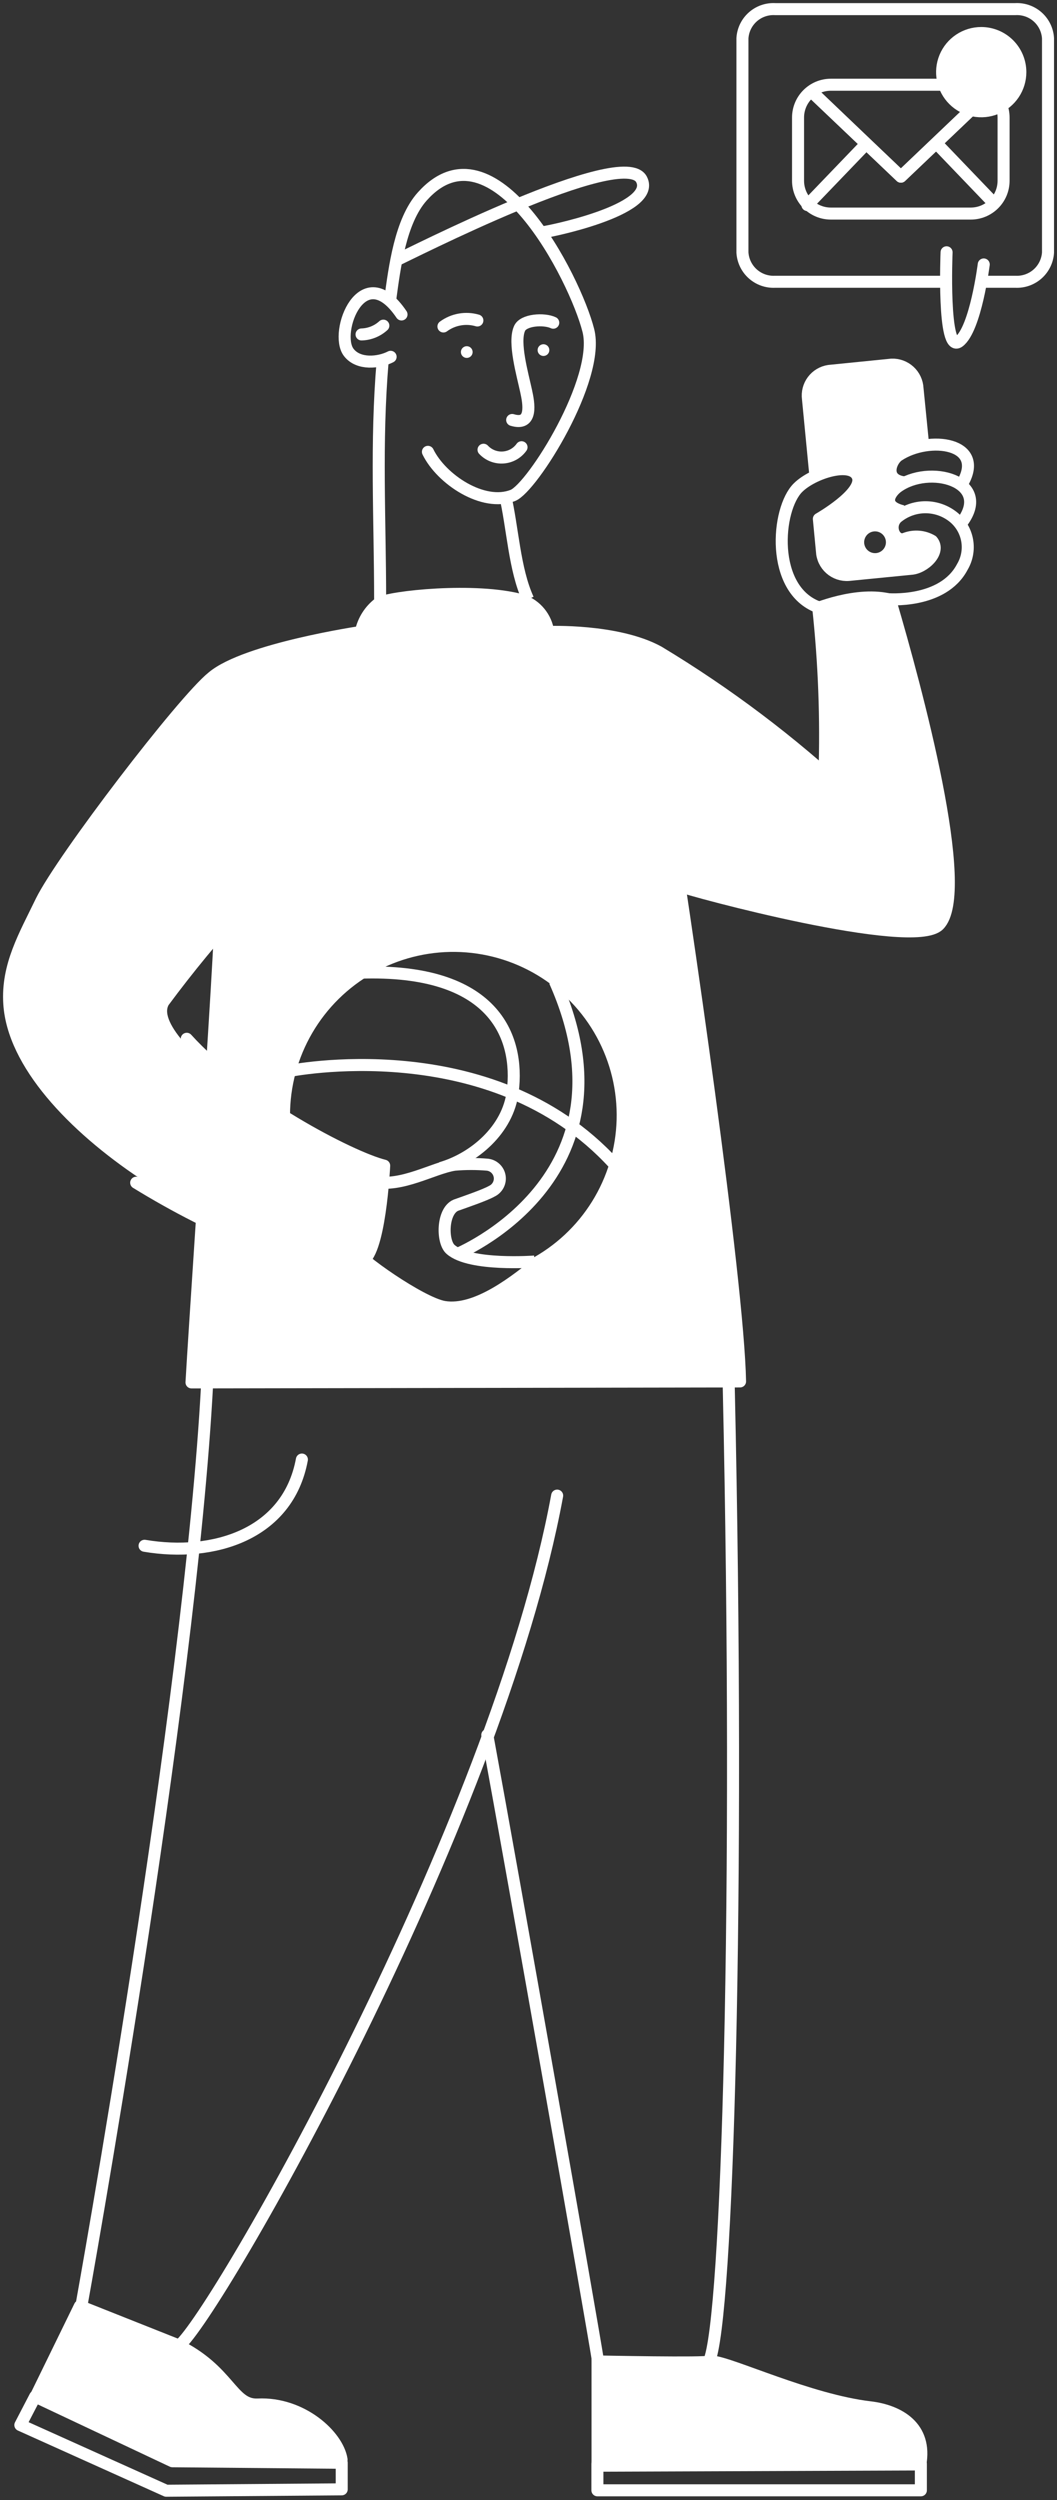 <svg width="233" height="551" viewBox="0 0 233 551" fill="none" xmlns="http://www.w3.org/2000/svg">
<rect x="0" y="0" width="233" height="551" fill="#333333" stroke="none"/>
<path d="M78.436 275.885C80.315 278.349 93.035 287.219 97.902 288.205C105.078 289.406 113.918 282.291 119.184 277.979C124.375 274.803 128.709 270.406 131.81 265.171C134.91 259.935 136.683 254.021 136.974 247.943C137.264 241.866 136.063 235.809 133.475 230.302C130.888 224.795 126.992 220.005 122.128 216.349C117.265 212.693 111.58 210.282 105.571 209.327C99.561 208.372 93.41 208.902 87.652 210.87C81.895 212.838 76.706 216.185 72.539 220.619C68.372 225.053 65.353 230.438 63.745 236.307C62.889 239.491 62.454 242.773 62.451 246.07C62.404 247.004 62.404 247.94 62.451 248.873C68.59 253.002 75.223 256.344 82.194 258.822C82.194 258.822 82.194 259.53 82.194 260.67C82.009 264.704 81.208 275.022 78.436 275.885ZM44.864 266.244C23.766 255.588 3.099 237.662 2.052 221.122C1.498 212.652 5.471 206.03 9.105 198.484C13.725 189.244 40.337 154.41 46.866 149.204C54.227 143.044 79.545 139.287 79.545 139.287C80.072 136.759 81.493 134.506 83.549 132.942L84.011 132.726C94.252 130.446 104.854 130.31 115.15 132.326C115.343 132.36 115.529 132.422 115.704 132.511C117.066 133.112 118.252 134.049 119.152 135.234C120.051 136.419 120.635 137.814 120.848 139.287C120.848 139.287 136.032 138.671 145.149 143.66C158.179 151.512 170.431 160.588 181.739 170.764C182.135 158.53 181.682 146.284 180.384 134.112C185.267 132.16 190.572 131.502 195.784 132.203H196.338V132.634C201.882 151.576 214.172 196.698 206.934 203.874C201.39 209.418 154.574 196.914 149.8 195.281C155.313 232.056 162.797 286.634 163.136 304.467H160.641L45.665 304.652H42.215C42.492 299.632 43.509 284.201 44.648 266.768L44.864 266.244ZM48.221 205.507C43.933 210.342 39.903 215.401 36.148 220.66C33.868 224.51 38.95 230.794 46.589 237.138C47.451 223.525 48.191 211.636 48.437 205.722L48.221 205.507Z" fill="white"/>
<path d="M213.986 18.674H183.155C179.158 18.674 175.917 21.914 175.917 25.912V39.833C175.917 43.831 179.158 47.071 183.155 47.071H213.986C217.984 47.071 221.224 43.831 221.224 39.833V25.912C221.224 21.914 217.984 18.674 213.986 18.674Z" stroke="white" stroke-width="2.649" stroke-linecap="round" stroke-linejoin="round"/>
<path d="M179.306 20.522L198.587 38.94L218.853 19.629" stroke="white" stroke-width="2.649" stroke-linecap="round" stroke-linejoin="round"/>
<path d="M179.244 20.553L198.587 38.94L218.853 19.629" stroke="white" stroke-width="2.649" stroke-linecap="round" stroke-linejoin="round"/>
<path d="M177.981 45.192L190.855 31.794" stroke="white" stroke-width="2.649" stroke-linecap="round" stroke-linejoin="round"/>
<path d="M218.883 44.576L206.625 31.794" stroke="white" stroke-width="2.649" stroke-linecap="round" stroke-linejoin="round"/>
<path d="M208.288 62.101H170.866C169.059 62.194 167.289 61.57 165.939 60.365C164.59 59.159 163.77 57.47 163.659 55.664V8.448C163.762 6.639 164.58 4.945 165.931 3.738C167.282 2.531 169.057 1.91 170.866 2.011H223.812C225.621 1.91 227.396 2.531 228.747 3.738C230.098 4.945 230.915 6.639 231.019 8.448V55.664C230.908 57.47 230.088 59.159 228.739 60.365C227.389 61.57 225.619 62.194 223.812 62.101H216.635" stroke="white" stroke-width="2.649" stroke-linecap="round" stroke-linejoin="round"/>
<path d="M216.851 58.282C216.851 58.282 215.064 72.511 211.399 75.284C207.734 78.055 208.658 55.602 208.658 55.602" stroke="white" stroke-width="2.649" stroke-linecap="round" stroke-linejoin="round"/>
<path d="M191.81 530.57C198.216 531.34 204.13 534.882 202.898 542.89H131.719V519.574C131.719 519.882 131.719 520.128 131.719 520.344C131.719 520.56 154.08 520.806 156.02 520.344H156.914C161.195 520.806 178.381 528.999 191.81 530.57Z" fill="white"/>
<path d="M75.294 542.089V542.797L37.995 542.458L7.75 528.198L17.482 508.271H17.852L38.796 516.586L39.319 516.833C50.438 522.5 50.993 530.077 56.691 529.8C66.547 529.492 74.493 536.822 75.294 542.089Z" fill="white"/>
<path d="M205.455 119.082C204.569 118.563 203.578 118.249 202.554 118.164C201.531 118.078 200.501 118.224 199.541 118.589C197.355 119.513 195.63 115.971 197.693 113.969C198.109 113.584 198.563 113.244 199.049 112.952V112.675C194.152 111.505 196.277 108.517 197.848 107.347C198.373 106.971 198.929 106.641 199.511 106.361V106.361C194.767 105.776 196.431 101.526 198.155 100.417C199.77 99.378 201.568 98.657 203.453 98.292L202.19 85.571C202.159 84.851 201.985 84.144 201.68 83.491C201.375 82.838 200.944 82.251 200.412 81.765C199.88 81.279 199.257 80.902 198.579 80.657C197.901 80.411 197.182 80.302 196.461 80.335L182.663 81.721C181.238 81.935 179.954 82.701 179.09 83.854C178.225 85.007 177.849 86.453 178.043 87.881L179.799 104.76V104.975C183.587 103.158 188.238 102.48 189.039 105.16C190.332 108.702 180.445 114.4 180.445 114.4L181.185 121.484C181.22 122.204 181.397 122.91 181.706 123.562C182.015 124.214 182.449 124.798 182.985 125.282C183.52 125.765 184.145 126.138 184.824 126.38C185.504 126.621 186.224 126.727 186.944 126.689L200.712 125.334C203.699 125.057 207.519 121.484 205.455 119.082ZM192.889 121.915C192.414 121.915 191.949 121.774 191.554 121.51C191.159 121.246 190.851 120.871 190.669 120.432C190.487 119.993 190.44 119.51 190.532 119.044C190.625 118.578 190.854 118.15 191.19 117.814C191.526 117.478 191.954 117.249 192.42 117.157C192.886 117.064 193.369 117.111 193.808 117.293C194.247 117.475 194.622 117.783 194.886 118.178C195.15 118.573 195.291 119.038 195.291 119.513C195.291 120.15 195.038 120.761 194.587 121.212C194.137 121.662 193.526 121.915 192.889 121.915Z" fill="white"/>
<path d="M181.739 170.764C182.148 158.427 181.685 146.076 180.353 133.804" stroke="white" stroke-width="2.649" stroke-linecap="round" stroke-linejoin="round"/>
<path d="M196.584 132.264C188.976 130.139 179.028 134.513 179.028 134.513" stroke="white" stroke-width="2.649" stroke-miterlimit="10"/>
<path d="M119.183 277.825C113.916 282.137 105.077 289.251 97.9 288.05C92.726 287.157 78.62 277.147 78.219 275.484" stroke="white" stroke-width="2.649" stroke-miterlimit="10"/>
<path d="M44.648 266.799C43.508 284.232 42.492 299.663 42.214 304.683L163.135 304.467C162.704 282.107 151.031 201.811 146.134 171.504" stroke="white" stroke-width="2.649" stroke-linecap="round" stroke-linejoin="round"/>
<path d="M48.436 205.845C48.19 211.759 47.45 223.679 46.588 237.261" stroke="white" stroke-width="2.649" stroke-linecap="round" stroke-linejoin="round"/>
<path d="M39.504 516.956C47.605 510.365 109.39 402.596 122.818 329.631" stroke="white" stroke-width="2.649" stroke-miterlimit="10" stroke-linecap="round"/>
<path d="M45.664 304.929C41.968 375.338 17.944 508.209 17.944 508.209" stroke="white" stroke-width="2.649" stroke-miterlimit="10" stroke-linecap="round"/>
<path d="M107.418 382.391C113.208 413.838 130.21 510.18 131.842 520.467C131.842 520.467 155.99 520.96 156.298 520.467C160.363 511.597 163.135 417.503 160.64 305.576" stroke="white" stroke-width="2.649" stroke-miterlimit="10" stroke-linecap="round"/>
<path d="M179.737 104.79L178.105 87.912C177.911 86.484 178.287 85.037 179.151 83.884C180.016 82.731 181.3 81.965 182.725 81.752L196.523 80.366C197.975 80.307 199.392 80.824 200.465 81.805C201.538 82.785 202.18 84.15 202.252 85.602L203.545 98.599" stroke="white" stroke-width="2.649" stroke-miterlimit="10"/>
<path d="M212.139 115.016C218.699 106.084 204.839 102.203 197.817 107.347C196.246 108.517 194.121 111.505 199.018 112.675" stroke="white" stroke-width="2.649" stroke-miterlimit="10"/>
<path d="M211.984 106.792C217.62 97.552 204.777 95.889 198.031 100.386C196.368 101.494 194.643 105.745 199.387 106.33" stroke="white" stroke-width="2.649" stroke-miterlimit="10"/>
<path d="M195.507 132.048C195.507 132.048 207.827 133.187 212.139 124.933C213.163 123.202 213.542 121.164 213.209 119.18C212.877 117.197 211.854 115.394 210.322 114.091C208.553 112.607 206.317 111.794 204.008 111.794C201.699 111.794 199.463 112.607 197.694 114.091C195.63 116.093 197.355 119.635 199.542 118.711C200.502 118.346 201.531 118.201 202.555 118.286C203.578 118.371 204.569 118.685 205.455 119.204C207.519 121.637 203.7 125.179 200.835 125.364L187.068 126.719C186.335 126.774 185.599 126.68 184.903 126.444C184.208 126.209 183.566 125.836 183.018 125.347C182.469 124.859 182.024 124.265 181.709 123.601C181.394 122.938 181.216 122.217 181.185 121.483L180.507 114.369C180.507 114.369 190.394 108.732 189.101 105.129C187.807 101.525 179.245 104.174 175.918 107.469C171.144 112.182 169.758 129.923 180.384 133.834" stroke="white" stroke-width="2.649" stroke-linejoin="round"/>
<path d="M149.553 195.189C152.232 196.297 201.235 209.541 206.933 203.874C214.171 196.698 201.882 151.514 196.338 132.634" stroke="white" stroke-width="2.649" stroke-miterlimit="10"/>
<path d="M82.316 260.423C88.476 261.809 95.652 257.343 100.272 256.696C102.66 256.497 105.061 256.497 107.449 256.696C108.116 256.772 108.74 257.063 109.226 257.526C109.712 257.989 110.034 258.598 110.142 259.261C110.25 259.923 110.139 260.603 109.825 261.196C109.511 261.79 109.012 262.265 108.404 262.548C106.894 263.411 102.644 264.858 100.488 265.628C97.408 266.953 97.408 273.79 99.348 275.392C103.63 279.119 117.828 278.041 117.828 278.041" stroke="white" stroke-width="2.649" stroke-miterlimit="10"/>
<path d="M66.547 321.684C63.467 338.285 46.989 343.244 31.866 340.687" stroke="white" stroke-width="2.649" stroke-miterlimit="10" stroke-linecap="round"/>
<path d="M157.037 520.497C161.195 520.805 178.381 528.998 191.81 530.569C198.247 531.339 204.377 534.943 202.867 543.166L131.904 543.443" stroke="white" stroke-width="2.649" stroke-linecap="round" stroke-linejoin="round"/>
<path d="M131.689 548.864H202.991V543.012H131.689V548.864Z" stroke="white" stroke-width="2.649" stroke-linecap="round" stroke-linejoin="round"/>
<path d="M131.719 519.697V542.951" stroke="white" stroke-width="2.649" stroke-miterlimit="10"/>
<path d="M4.484 534.48L36.64 548.956L75.324 548.648V542.796L37.995 542.458L7.749 528.197L4.484 534.48Z" stroke="white" stroke-width="2.649" stroke-linecap="round" stroke-linejoin="round"/>
<path d="M75.294 542.089C74.493 536.822 66.547 529.492 56.814 529.954C51.023 530.231 50.654 522.439 38.919 516.741L17.605 508.271L7.873 528.198" stroke="white" stroke-width="2.649" stroke-linecap="round" stroke-linejoin="round"/>
<path d="M62.605 249.242C62.605 248.133 62.605 246.994 62.605 245.823C62.601 239.21 64.354 232.714 67.684 227.001C71.015 221.287 75.804 216.561 81.56 213.306C87.317 210.051 93.835 208.384 100.448 208.475C107.061 208.566 113.531 210.412 119.196 213.824C124.861 217.237 129.517 222.093 132.689 227.896C135.861 233.699 137.435 240.24 137.249 246.851C137.063 253.462 135.124 259.904 131.631 265.52C128.137 271.135 123.215 275.722 117.367 278.81" stroke="white" stroke-width="2.649" stroke-miterlimit="10"/>
<path d="M63.498 236.091C63.498 236.091 108.219 226.851 135.323 256.481" stroke="white" stroke-width="2.649" stroke-miterlimit="10"/>
<path d="M100.52 276.5C100.52 276.5 141.73 259.838 122.295 216.256" stroke="white" stroke-width="2.649" stroke-miterlimit="10"/>
<path d="M97.193 257.434C104.523 255.278 111.977 248.995 113.024 240.587C114.533 228.513 108.958 213.36 79.359 214.376" stroke="white" stroke-width="2.649" stroke-miterlimit="10"/>
<path d="M73.015 180.343C59.341 192.52 46.956 206.072 36.055 220.783C30.265 230.578 72.245 256.173 82.317 258.575C82.317 258.575 81.916 275.792 78.097 275.946C54.227 276.901 3.715 247.364 2.052 221.245C1.498 212.775 5.471 206.153 9.105 198.607C13.725 189.244 40.337 154.409 46.866 149.204C54.227 143.044 79.545 139.287 79.545 139.287C80.072 136.758 81.493 134.505 83.549 132.942C85.921 131.525 104.801 129.461 115.15 132.326C116.646 132.852 117.969 133.78 118.974 135.008C119.979 136.235 120.627 137.716 120.848 139.287C120.848 139.287 136.032 138.671 145.149 143.66C160.287 152.775 174.429 163.448 187.345 175.507" stroke="white" stroke-width="2.649" stroke-linecap="round" stroke-linejoin="round"/>
<path d="M41.167 228.946C53.703 242.806 77.326 255.095 84.688 256.912C84.688 256.912 83.733 277.302 79.513 277.979C67.193 279.95 46.958 271.08 30.018 260.67" stroke="white" stroke-width="2.649" stroke-linecap="round" stroke-linejoin="round"/>
<path d="M86.013 66.043C86.968 59.052 88.23 48.703 93.097 43.282C108.712 25.849 126.792 61.362 129.687 72.819C132.428 83.476 117.367 107.469 113.055 109.194C106.525 111.781 97.285 105.652 94.329 99.585" stroke="white" stroke-width="2.649" stroke-miterlimit="10" stroke-linecap="round"/>
<path d="M83.796 132.572C83.796 114.339 82.81 97.768 84.35 79.566" stroke="white" stroke-width="2.649" stroke-miterlimit="10"/>
<path d="M111.299 108.949C113.024 116.218 113.363 125.488 116.412 132.08" stroke="white" stroke-width="2.649" stroke-miterlimit="10"/>
<path d="M88.508 69.308C79.915 56.618 73.539 73.281 76.866 77.655C78.991 80.458 83.549 79.965 86.106 78.641" stroke="white" stroke-width="2.649" stroke-miterlimit="10" stroke-linecap="round"/>
<path d="M119.153 51.26C120.201 51.26 144.902 46.332 141.422 39.556C137.479 31.825 89.863 56.281 86.906 57.574" stroke="white" stroke-width="2.649" stroke-miterlimit="10"/>
<path d="M105.232 70.633C103.967 70.262 102.633 70.189 101.335 70.419C100.037 70.649 98.809 71.175 97.748 71.957" stroke="white" stroke-width="2.649" stroke-miterlimit="10" stroke-linecap="round"/>
<path d="M84.502 71.772C83.186 72.975 81.48 73.664 79.698 73.713" stroke="white" stroke-width="2.649" stroke-miterlimit="10" stroke-linecap="round"/>
<path d="M102.891 78.888C103.606 78.888 104.185 78.309 104.185 77.594C104.185 76.88 103.606 76.3 102.891 76.3C102.177 76.3 101.598 76.88 101.598 77.594C101.598 78.309 102.177 78.888 102.891 78.888Z" fill="white"/>
<path d="M119.8 78.456C120.514 78.456 121.094 77.877 121.094 77.162C121.094 76.448 120.514 75.869 119.8 75.869C119.086 75.869 118.506 76.448 118.506 77.162C118.506 77.877 119.086 78.456 119.8 78.456Z" fill="white"/>
<path d="M121.956 71.125C119.923 70.171 115.303 70.448 114.502 72.45C113.178 75.53 115.149 82.367 115.981 86.217C116.566 88.866 117.49 93.948 112.901 92.562" stroke="white" stroke-width="2.649" stroke-miterlimit="10" stroke-linecap="round"/>
<path d="M106.586 99.123C107.134 99.711 107.806 100.169 108.554 100.464C109.301 100.76 110.104 100.886 110.906 100.833C111.708 100.78 112.488 100.549 113.19 100.158C113.891 99.766 114.497 99.223 114.964 98.569" stroke="white" stroke-width="2.649" stroke-miterlimit="10" stroke-linecap="round"/>
<path d="M216.389 23.787C220.778 23.787 224.336 20.229 224.336 15.84C224.336 11.451 220.778 7.894 216.389 7.894C212.001 7.894 208.443 11.451 208.443 15.84C208.443 20.229 212.001 23.787 216.389 23.787Z" fill="white"/>
<path d="M216.296 5.954C214.328 5.954 212.405 6.537 210.769 7.63C209.133 8.724 207.858 10.277 207.105 12.095C206.352 13.913 206.155 15.913 206.539 17.843C206.923 19.773 207.87 21.546 209.261 22.937C210.653 24.328 212.425 25.276 214.355 25.66C216.285 26.043 218.285 25.846 220.103 25.093C221.921 24.34 223.475 23.065 224.568 21.429C225.661 19.793 226.244 17.87 226.244 15.902C226.244 13.264 225.196 10.733 223.331 8.868C221.465 7.002 218.935 5.954 216.296 5.954V5.954ZM217.99 20.676C217.99 20.85 217.956 21.022 217.889 21.183C217.823 21.344 217.725 21.49 217.602 21.613C217.479 21.736 217.333 21.833 217.172 21.9C217.012 21.966 216.84 22.001 216.666 22.001C216.312 22.001 215.971 21.862 215.718 21.615C215.465 21.367 215.319 21.03 215.31 20.676V14.793L215.156 15.04C215.063 15.189 214.941 15.319 214.797 15.42C214.653 15.522 214.49 15.594 214.318 15.632C214.146 15.67 213.968 15.673 213.795 15.641C213.622 15.61 213.457 15.544 213.309 15.447C213.162 15.351 213.035 15.226 212.936 15.08C212.837 14.934 212.769 14.77 212.734 14.598C212.7 14.425 212.7 14.247 212.735 14.074C212.77 13.902 212.84 13.738 212.939 13.592L215.557 9.619C215.708 9.378 215.937 9.195 216.205 9.1C216.473 9.005 216.766 9.003 217.035 9.095C217.309 9.175 217.55 9.341 217.722 9.568C217.894 9.796 217.988 10.073 217.99 10.358V20.676Z" fill="white"/>
</svg>
